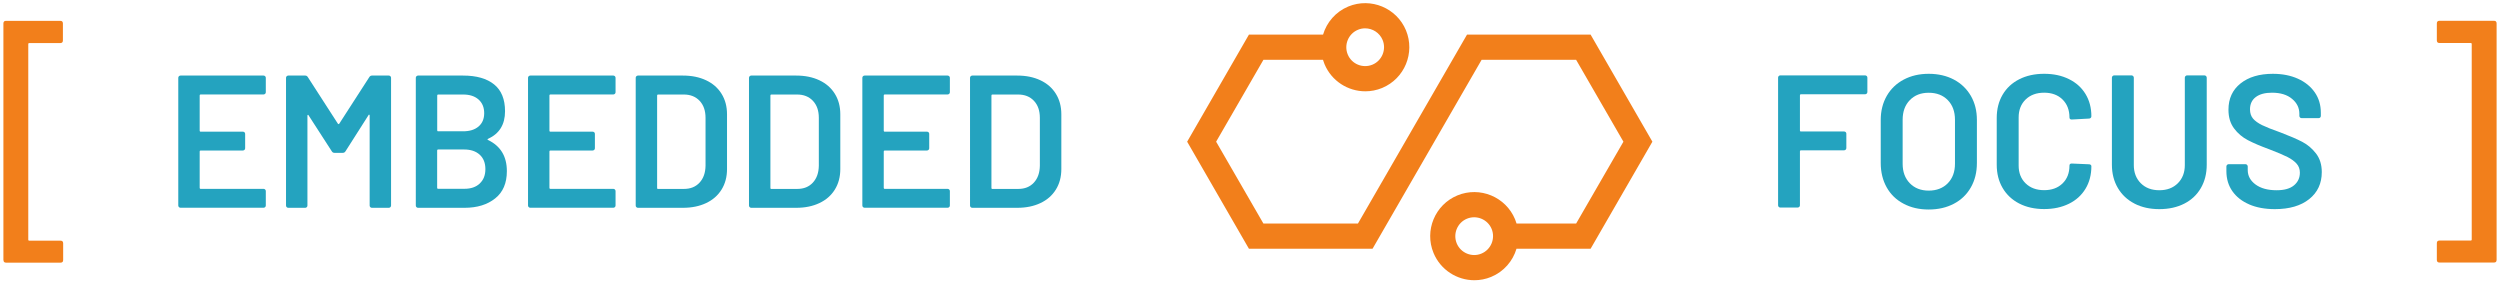 <?xml version="1.0" encoding="UTF-8"?><svg id="b" xmlns="http://www.w3.org/2000/svg" width="397" height="45" viewBox="0 0 397 45"><path d="M262.4,22.5l-9.81-17h-19.63l-17.32,30h-15.01l-7.51-13,7.51-13h9.46c.07.23.15.46.24.68,1.12,2.69,3.73,4.32,6.48,4.32.89,0,1.8-.17,2.67-.53,3.57-1.48,5.26-5.58,3.79-9.15-1.48-3.56-5.58-5.26-9.15-3.79-2.02.84-3.44,2.52-4.02,4.47h-11.77l-9.81,17,9.81,17h19.63l17.32-30h15.01l7.51,13-7.51,13h-9.46c-.07-.23-.15-.45-.24-.68-1.48-3.56-5.58-5.26-9.15-3.79-3.57,1.48-5.27,5.58-3.79,9.15,1.12,2.69,3.73,4.32,6.48,4.32.89,0,1.8-.17,2.67-.53,2.02-.84,3.44-2.52,4.02-4.47h11.77l9.81-17ZM215.64,4.73c.37-.16.76-.23,1.14-.23,1.18,0,2.3.7,2.78,1.85.63,1.53-.1,3.29-1.62,3.92-1.53.63-3.29-.09-3.92-1.62-.63-1.53.1-3.29,1.62-3.92ZM235.25,40.27c-1.53.64-3.29-.1-3.92-1.62-.63-1.53.1-3.29,1.62-3.92,1.53-.63,3.29.1,3.92,1.62.63,1.53-.1,3.29-1.62,3.92Z" fill="#f27f1b"/><path d="M.54,41.27V3.73c0-.28.14-.42.41-.42h8.63c.27,0,.41.14.41.42v2.69c0,.28-.14.42-.41.42h-4.93c-.11,0-.16.06-.16.17v31.04c0,.11.05.17.16.17h4.97c.27,0,.41.14.41.42v2.65c0,.28-.14.42-.41.42H.96c-.27,0-.41-.14-.41-.42Z" fill="#f27f1b"/><path d="M396.05,41.69h-8.67c-.27,0-.41-.14-.41-.42v-2.65c0-.28.14-.42.41-.42h4.97c.11,0,.16-.06.16-.17V7c0-.11-.05-.17-.16-.17h-4.97c-.27,0-.41-.14-.41-.42v-2.69c0-.28.14-.42.41-.42h8.67c.27,0,.41.14.41.42v37.55c0,.28-.14.42-.41.42Z" fill="#f27f1b"/><path d="M296.44,14.86c-.07.07-.16.11-.26.11h-10.2c-.1,0-.15.05-.15.15v5.61c0,.1.05.15.15.15h6.87c.1,0,.18.04.25.1.07.07.1.16.1.25v2.28c0,.1-.04.19-.1.25s-.16.11-.25.11h-6.87c-.1,0-.15.05-.15.15v8.58c0,.1-.04.19-.1.25s-.16.11-.26.11h-2.76c-.1,0-.18-.04-.25-.11-.07-.07-.1-.15-.1-.25V12.33c0-.1.03-.18.1-.25s.15-.11.25-.11h13.47c.1,0,.19.04.26.11.07.07.1.15.1.25v2.28c0,.1-.04.19-.1.25Z" fill="#24a3bf"/><path d="M302.29,32.35c-1.16-.61-2.05-1.47-2.68-2.59s-.95-2.41-.95-3.87v-6.84c0-1.44.32-2.71.96-3.83.64-1.11,1.54-1.97,2.69-2.58,1.15-.61,2.47-.92,3.97-.92s2.85.31,4,.92c1.15.61,2.04,1.47,2.69,2.58.64,1.11.96,2.38.96,3.83v6.84c0,1.46-.32,2.75-.96,3.87-.64,1.12-1.54,1.99-2.69,2.59-1.15.61-2.49.92-4,.92s-2.83-.3-3.99-.92ZM309.31,29.1c.76-.78,1.14-1.81,1.14-3.09v-6.99c0-1.3-.38-2.34-1.14-3.12-.76-.78-1.77-1.17-3.03-1.17s-2.24.39-3,1.17c-.76.78-1.14,1.82-1.14,3.12v6.99c0,1.28.38,2.31,1.14,3.09s1.76,1.17,3,1.17,2.27-.39,3.03-1.17Z" fill="#24a3bf"/><path d="M320.65,32.32c-1.14-.59-2.02-1.42-2.64-2.48-.62-1.06-.93-2.29-.93-3.69v-7.41c0-1.4.31-2.63.93-3.69.62-1.06,1.5-1.88,2.64-2.46s2.46-.87,3.96-.87,2.79.28,3.93.84c1.14.56,2.02,1.35,2.64,2.37.62,1.02.93,2.2.93,3.54,0,.1-.04.19-.1.25s-.16.11-.26.11l-2.76.15c-.24,0-.36-.11-.36-.33,0-1.18-.37-2.13-1.1-2.85s-1.71-1.08-2.92-1.08-2.2.36-2.94,1.08c-.74.72-1.11,1.67-1.11,2.85v7.65c0,1.16.37,2.1,1.11,2.82.74.72,1.72,1.08,2.94,1.08s2.19-.36,2.92-1.07,1.1-1.65,1.1-2.83c0-.22.12-.33.36-.33l2.76.12c.1,0,.19.03.26.09.07.06.1.13.1.21,0,1.36-.31,2.56-.93,3.58-.62,1.03-1.5,1.83-2.64,2.39-1.14.56-2.45.84-3.93.84s-2.82-.29-3.96-.88Z" fill="#24a3bf"/><path d="M338.98,32.34c-1.14-.58-2.03-1.41-2.66-2.48-.63-1.07-.95-2.3-.95-3.7v-13.83c0-.1.04-.18.11-.25.07-.07.15-.11.25-.11h2.76c.1,0,.18.04.25.11s.11.15.11.25v13.89c0,1.18.37,2.14,1.11,2.88.74.74,1.72,1.11,2.94,1.11s2.2-.37,2.94-1.11,1.11-1.7,1.11-2.88v-13.89c0-.1.04-.18.11-.25.07-.07.15-.11.25-.11h2.76c.1,0,.18.04.25.11s.11.15.11.25v13.83c0,1.4-.31,2.63-.93,3.7-.62,1.07-1.5,1.9-2.64,2.48s-2.46.87-3.96.87-2.79-.29-3.93-.87Z" fill="#24a3bf"/><path d="M357.18,32.46c-1.16-.5-2.05-1.2-2.68-2.1-.63-.9-.95-1.96-.95-3.18v-.75c0-.1.04-.18.11-.25.07-.07.15-.11.25-.11h2.67c.1,0,.18.04.25.11s.11.16.11.25v.57c0,.92.41,1.68,1.23,2.29s1.94.92,3.36.92c1.22,0,2.14-.26,2.76-.78.62-.52.93-1.19.93-2.01,0-.56-.17-1.04-.51-1.42-.34-.39-.83-.75-1.46-1.07-.63-.32-1.58-.72-2.83-1.2-1.42-.52-2.57-1.01-3.45-1.47s-1.62-1.08-2.21-1.88-.88-1.77-.88-2.96c0-1.76.64-3.15,1.92-4.17,1.28-1.02,2.99-1.53,5.13-1.53,1.5,0,2.83.26,3.98.78,1.15.52,2.04,1.25,2.68,2.17s.96,2.01.96,3.23v.51c0,.1-.04.18-.1.25-.07.07-.16.1-.25.1h-2.7c-.1,0-.19-.03-.25-.1-.07-.07-.11-.15-.11-.25v-.33c0-.94-.38-1.74-1.16-2.38-.77-.65-1.83-.98-3.19-.98-1.1,0-1.96.23-2.57.69s-.92,1.11-.92,1.95c0,.6.16,1.09.48,1.47.32.38.8.72,1.44,1.04.64.31,1.63.71,2.97,1.18,1.42.54,2.55,1.03,3.4,1.47.85.44,1.58,1.06,2.19,1.85.61.79.92,1.77.92,2.96,0,1.8-.67,3.23-2,4.29-1.33,1.06-3.15,1.59-5.45,1.59-1.56,0-2.92-.25-4.08-.75Z" fill="#24a3bf"/><path d="M42.11,14.89c-.07.07-.15.11-.25.11h-10c-.1,0-.15.05-.15.15v5.61c0,.1.05.15.15.15h6.72c.1,0,.18.04.25.1.07.07.1.16.1.25v2.28c0,.1-.03.19-.1.25-.07.07-.15.11-.25.11h-6.72c-.1,0-.15.05-.15.15v5.79c0,.1.05.15.15.15h10c.1,0,.18.04.25.11s.1.15.1.25v2.28c0,.1-.03.19-.1.25-.07.07-.15.11-.25.11h-13.2c-.1,0-.18-.04-.25-.11-.07-.07-.1-.15-.1-.25V12.36c0-.1.03-.18.1-.25s.15-.11.25-.11h13.2c.1,0,.18.04.25.11s.1.15.1.25v2.28c0,.1-.03.19-.1.25Z" fill="#24a3bf"/><path d="M59.05,12h2.7c.1,0,.18.04.25.11s.1.15.1.25v20.28c0,.1-.04.19-.1.25-.07.07-.15.11-.25.11h-2.7c-.1,0-.18-.04-.25-.11-.07-.07-.1-.15-.1-.25v-14.31c0-.06-.02-.1-.07-.12-.05-.02-.08,0-.1.06l-3.67,5.76c-.1.16-.24.24-.41.24h-1.35c-.18,0-.31-.08-.41-.24l-3.7-5.73c-.02-.06-.05-.08-.1-.06-.05.02-.07.06-.07.12v14.28c0,.1-.03.19-.1.25-.07.07-.15.11-.25.11h-2.7c-.1,0-.18-.04-.25-.11-.07-.07-.1-.15-.1-.25V12.36c0-.1.03-.18.1-.25s.15-.11.25-.11h2.7c.18,0,.31.08.41.24l4.78,7.41s.08.06.12.06.07-.02.09-.06l4.78-7.41c.1-.16.24-.24.41-.24Z" fill="#24a3bf"/><path d="M77.5,22.23c2,.96,2.99,2.61,2.99,4.95,0,1.9-.62,3.35-1.86,4.33-1.24.99-2.86,1.49-4.86,1.49h-7.39c-.1,0-.18-.04-.25-.11-.07-.07-.1-.15-.1-.25V12.36c0-.1.03-.18.1-.25s.15-.11.25-.11h7.16c2.13,0,3.77.47,4.93,1.41s1.73,2.36,1.73,4.26c0,2.1-.9,3.56-2.7,4.38-.12.06-.12.12,0,.18ZM69.43,15.15v5.55c0,.1.05.15.15.15h3.96c1.04,0,1.85-.25,2.45-.76s.9-1.21.9-2.12-.3-1.64-.9-2.17c-.6-.53-1.41-.79-2.45-.79h-3.96c-.1,0-.15.05-.15.15ZM76.19,29.13c.6-.56.89-1.32.89-2.28s-.3-1.74-.91-2.29c-.61-.55-1.43-.82-2.46-.82h-4.14c-.1,0-.15.05-.15.15v5.94c0,.1.05.15.15.15h4.2c1.02,0,1.82-.28,2.42-.84Z" fill="#24a3bf"/><path d="M97.65,14.89c-.07.07-.15.11-.25.11h-10c-.1,0-.15.05-.15.15v5.61c0,.1.05.15.15.15h6.72c.1,0,.18.04.25.1.07.07.1.16.1.25v2.28c0,.1-.03.19-.1.25-.07.07-.15.11-.25.11h-6.72c-.1,0-.15.05-.15.15v5.79c0,.1.05.15.15.15h10c.1,0,.18.04.25.11s.1.15.1.25v2.28c0,.1-.03.19-.1.25-.07.07-.15.11-.25.11h-13.2c-.1,0-.18-.04-.25-.11-.07-.07-.1-.15-.1-.25V12.36c0-.1.03-.18.1-.25s.15-.11.25-.11h13.2c.1,0,.18.04.25.11s.1.15.1.25v2.28c0,.1-.03.19-.1.25Z" fill="#24a3bf"/><path d="M101.05,32.89c-.07-.07-.1-.15-.1-.25V12.36c0-.1.03-.18.1-.25s.15-.11.25-.11h7.16c1.39,0,2.61.25,3.67.75,1.06.5,1.87,1.21,2.45,2.14.58.93.87,2.02.87,3.26v8.7c0,1.24-.29,2.33-.87,3.26-.58.93-1.39,1.64-2.45,2.14-1.06.5-2.28.75-3.67.75h-7.16c-.1,0-.18-.04-.25-.11ZM104.5,30h4.11c1.04,0,1.86-.33,2.48-1s.93-1.56.95-2.69v-7.59c0-1.14-.31-2.04-.94-2.71-.63-.67-1.47-1-2.52-1h-4.08c-.1,0-.15.05-.15.15v14.7c0,.1.05.15.15.15Z" fill="#24a3bf"/><path d="M119.04,32.89c-.07-.07-.1-.15-.1-.25V12.36c0-.1.03-.18.1-.25s.15-.11.25-.11h7.16c1.39,0,2.61.25,3.67.75,1.06.5,1.87,1.21,2.45,2.14.58.93.87,2.02.87,3.26v8.7c0,1.24-.29,2.33-.87,3.26-.58.93-1.39,1.64-2.45,2.14-1.06.5-2.28.75-3.67.75h-7.16c-.1,0-.18-.04-.25-.11ZM122.49,30h4.11c1.04,0,1.86-.33,2.48-1s.93-1.56.95-2.69v-7.59c0-1.14-.31-2.04-.94-2.71-.63-.67-1.47-1-2.52-1h-4.08c-.1,0-.15.05-.15.15v14.7c0,.1.05.15.15.15Z" fill="#24a3bf"/><path d="M150.74,14.89c-.07.07-.15.11-.25.11h-10c-.1,0-.15.05-.15.15v5.61c0,.1.05.15.15.15h6.72c.1,0,.18.04.25.1.07.07.1.16.1.25v2.28c0,.1-.03.19-.1.25-.07.07-.15.11-.25.11h-6.72c-.1,0-.15.05-.15.15v5.79c0,.1.05.15.15.15h10c.1,0,.18.04.25.11s.1.15.1.25v2.28c0,.1-.03.19-.1.25-.07.07-.15.11-.25.11h-13.2c-.1,0-.18-.04-.25-.11-.07-.07-.1-.15-.1-.25V12.36c0-.1.03-.18.1-.25s.15-.11.25-.11h13.2c.1,0,.18.04.25.11s.1.15.1.25v2.28c0,.1-.03.19-.1.25Z" fill="#24a3bf"/><path d="M154.14,32.89c-.07-.07-.1-.15-.1-.25V12.36c0-.1.03-.18.1-.25s.15-.11.25-.11h7.16c1.39,0,2.61.25,3.67.75,1.06.5,1.87,1.21,2.45,2.14.58.93.87,2.02.87,3.26v8.7c0,1.24-.29,2.33-.87,3.26-.58.93-1.39,1.64-2.45,2.14-1.06.5-2.28.75-3.67.75h-7.16c-.1,0-.18-.04-.25-.11ZM157.59,30h4.11c1.04,0,1.86-.33,2.48-1s.93-1.56.95-2.69v-7.59c0-1.14-.31-2.04-.94-2.71-.63-.67-1.47-1-2.52-1h-4.08c-.1,0-.15.05-.15.15v14.7c0,.1.05.15.15.15Z" fill="#24a3bf"/></svg>